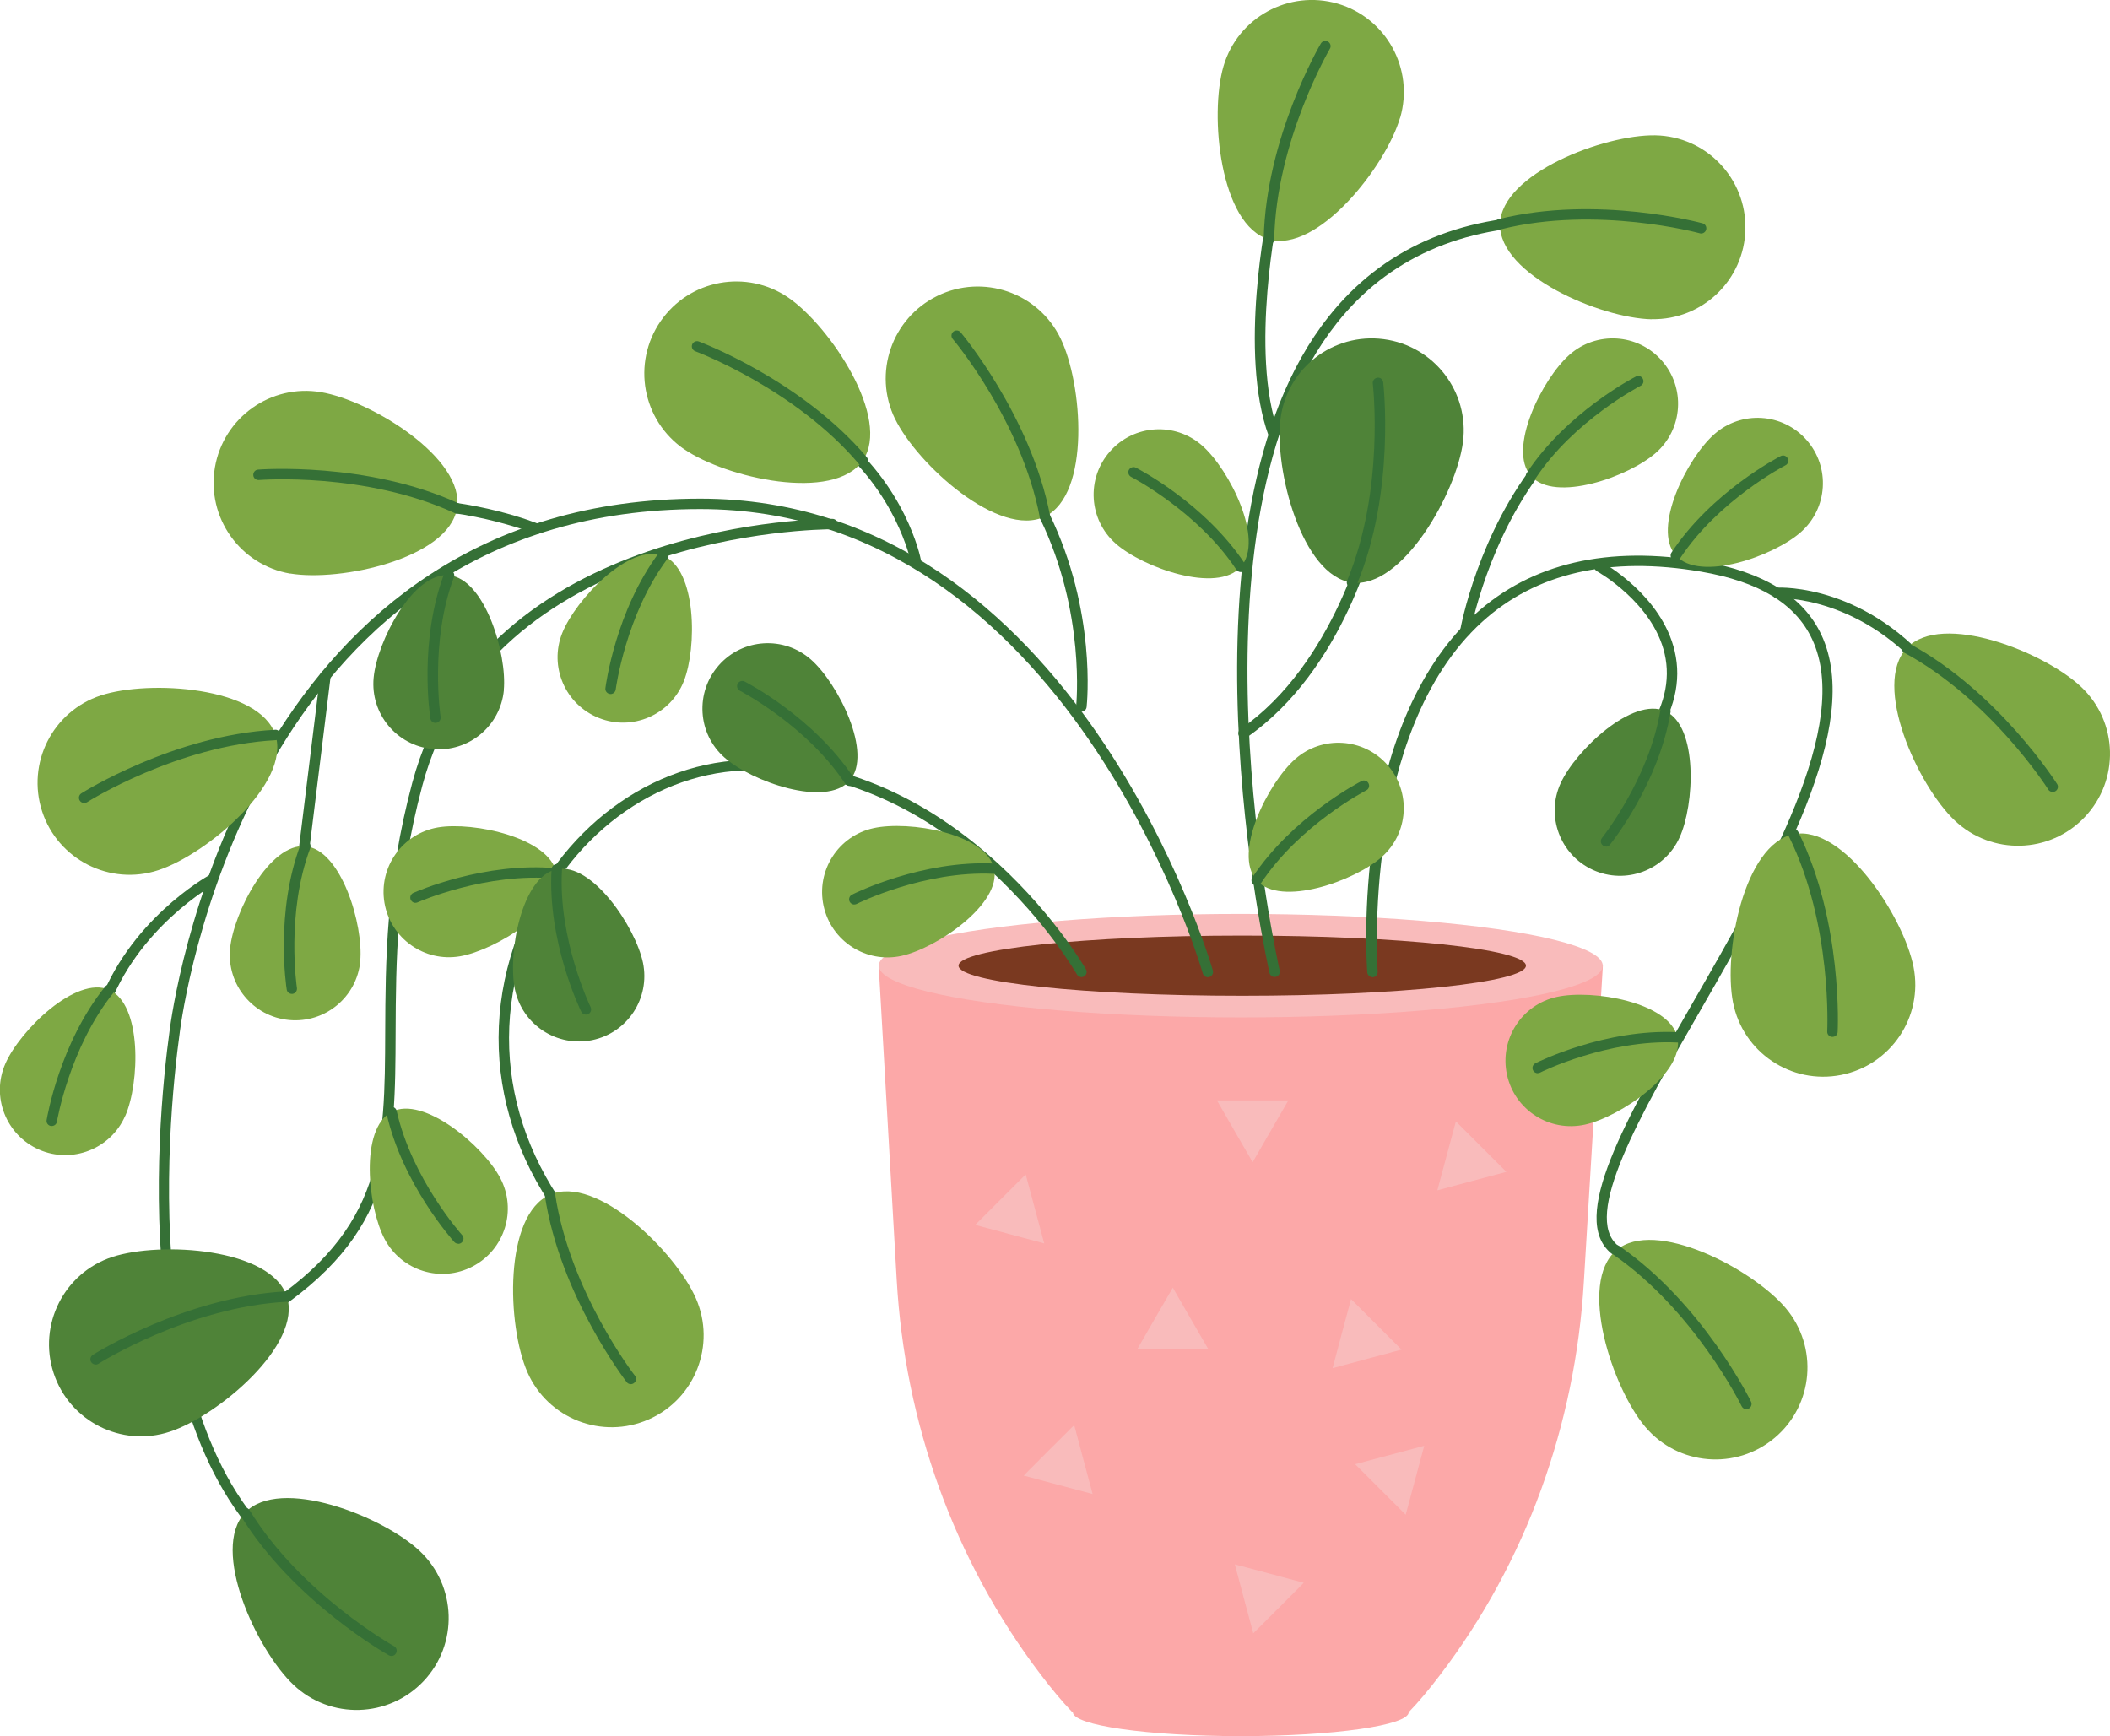 <?xml version="1.0" encoding="UTF-8"?>
<svg id="Layer_2" data-name="Layer 2" xmlns="http://www.w3.org/2000/svg" viewBox="0 0 202.67 166.77">
  <defs>
    <style>
      .cls-1 {
        fill: #f9bbbb;
      }

      .cls-1, .cls-2, .cls-3, .cls-4, .cls-5, .cls-6 {
        stroke-width: 0px;
      }

      .cls-2 {
        fill: #7a3920;
      }

      .cls-3 {
        fill: #4f8338;
      }

      .cls-4 {
        fill: #357036;
      }

      .cls-5 {
        fill: #7ea844;
      }

      .cls-6 {
        fill: #fca8a8;
      }
    </style>
  </defs>
  <g id="OBJECTS">
    <g>
      <g>
        <path class="cls-6" d="m84.42,92.76h69.54l-1.83,30.42c-.82,13.66-5.52,26.85-13.82,37.73-1.02,1.34-2.03,2.56-3,3.56h0c0,1.27-7.22,2.3-16.13,2.3s-16.13-1.03-16.13-2.3h-.05c-.99-1.03-2.03-2.28-3.08-3.67-8.3-10.93-13.01-24.17-13.79-37.87l-1.73-30.17Z"/>
        <ellipse class="cls-1" cx="119.18" cy="92.76" rx="34.77" ry="4.97"/>
        <ellipse class="cls-2" cx="119.32" cy="92.76" rx="27.25" ry="2.89"/>
        <polygon class="cls-1" points="96.09 115.24 98.52 112.81 99.41 116.13 100.3 119.44 96.98 118.55 93.67 117.66 96.09 115.24"/>
        <polygon class="cls-1" points="120.32 105.7 123.75 105.7 122.03 108.67 120.32 111.64 118.6 108.67 116.89 105.7 120.32 105.7"/>
        <polygon class="cls-1" points="142.26 110.14 139.84 107.72 138.95 111.03 138.06 114.34 141.38 113.45 144.69 112.57 142.26 110.14"/>
        <polygon class="cls-1" points="132.6 143.08 130.17 140.65 133.49 139.76 136.8 138.88 135.91 142.19 135.02 145.5 132.6 143.08"/>
        <polygon class="cls-1" points="122.81 154.47 120.38 156.89 119.49 153.58 118.61 150.27 121.92 151.15 125.23 152.04 122.81 154.47"/>
        <polygon class="cls-1" points="100.75 139.31 98.33 141.74 101.64 142.63 104.95 143.51 104.06 140.2 103.18 136.89 100.75 139.31"/>
        <polygon class="cls-1" points="132.2 127.22 134.62 129.64 131.31 130.53 128 131.42 128.88 128.1 129.77 124.79 132.2 127.22"/>
        <polygon class="cls-1" points="112.65 129.63 116.08 129.63 114.36 126.66 112.65 123.69 110.93 126.66 109.22 129.63 112.65 129.63"/>
      </g>
      <g>
        <path class="cls-4" d="m30.41,152.15c-.09,0-.17-.02-.25-.07-18.22-10.63-15.2-43.49-13.84-53.3.72-5.21,8.28-50.88,50.95-50.88,36.04,0,49.1,44.87,49.23,45.33.07.27-.08.54-.35.62-.27.07-.54-.08-.62-.35-.13-.45-12.99-44.6-48.27-44.6-41.82,0-49.25,44.9-49.96,50.02-1.34,9.66-4.33,41.99,13.35,52.3.24.14.32.45.18.68-.09.16-.26.25-.43.25Z"/>
        <path class="cls-4" d="m25.45,126.53c-.16,0-.33-.08-.42-.23-.15-.23-.08-.54.15-.69,11.75-7.57,11.78-15.5,11.82-26.49.03-6.76.06-14.43,2.6-23.93,6.82-25.44,40.02-25.36,40.36-25.35.28,0,.5.23.49.51,0,.27-.23.49-.5.49,0,0-.02,0-.04,0-1.26,0-32.83.3-39.34,24.61-2.51,9.38-2.54,16.98-2.57,23.68-.04,11.3-.08,19.47-12.28,27.32-.08.05-.18.08-.27.08Z"/>
        <path class="cls-4" d="m122.43,93.85c-.23,0-.43-.16-.49-.39-.1-.43-9.85-43.5,5.69-63.06,5.12-6.44,12.43-9.7,21.73-9.7.28,0,.5.22.5.5s-.22.5-.5.5c-8.98,0-16.03,3.14-20.94,9.32-15.24,19.18-5.6,61.79-5.5,62.21.06.27-.11.54-.37.6-.04,0-.08.01-.11.01Z"/>
        <path class="cls-4" d="m155.1,120.52c-.11,0-.22-.04-.32-.11-4.12-3.36,1.36-12.87,7.7-23.89,7.25-12.59,15.46-26.87,11.57-35.14-1.6-3.4-5.09-5.51-10.67-6.47-8.77-1.5-15.84.12-21.02,4.83-11.62,10.57-10.05,33.36-10.03,33.59.02.28-.19.52-.46.54-.26,0-.52-.19-.54-.46-.07-.95-1.63-23.5,10.35-34.4,5.42-4.93,12.77-6.63,21.86-5.08,5.85,1,9.68,3.37,11.4,7.03,4.11,8.75-4.24,23.26-11.6,36.07-5.86,10.18-11.39,19.8-7.93,22.62.21.17.25.49.07.7-.1.12-.24.18-.39.18Z"/>
        <path class="cls-4" d="m59.43,122.87c-.12,0-.24-.04-.33-.12-10.24-9.02-13.74-21.35-9.35-32.97,3.79-10.04,12.83-16.79,22.49-16.79,20.45,0,31.95,19.92,32.07,20.12.14.24.05.54-.19.68-.24.14-.55.05-.68-.19-.11-.2-11.34-19.61-31.2-19.61-9.25,0-17.91,6.49-21.56,16.15-4.23,11.21-.84,23.12,9.08,31.86.21.18.23.5.04.7-.1.11-.24.17-.37.17Z"/>
        <path class="cls-4" d="m51.58,51.31c-.06,0-.13-.01-.19-.04-.06-.02-5.73-2.34-12.99-2.39-.28,0-.5-.23-.5-.5s.23-.5.5-.5h0c7.46.05,13.13,2.36,13.36,2.46.25.11.38.4.27.65-.08.19-.27.31-.46.31Z"/>
        <path class="cls-4" d="m28.99,83.74s-.04,0-.06,0c-.27-.03-.47-.28-.43-.56l2.26-18.34c.03-.27.29-.47.56-.43.27.03.47.28.44.56l-2.26,18.34c-.03.25-.25.44-.5.44Z"/>
        <path class="cls-4" d="m9.86,97.46c-.05,0-.11,0-.16-.03-.26-.09-.4-.37-.31-.63,2.86-8.32,10.42-12.57,10.74-12.75.24-.14.55-.05.68.2.13.24.05.55-.2.68-.08.04-7.55,4.25-10.28,12.2-.07.21-.27.34-.47.34Z"/>
        <path class="cls-4" d="m87.97,54.35c-.23,0-.44-.16-.49-.4-.01-.07-1.42-6.84-7.84-11.81-.22-.17-.26-.48-.09-.7.17-.22.48-.26.7-.09,6.72,5.21,8.15,12.12,8.2,12.41.05.27-.12.53-.39.59-.03,0-.07,0-.1,0Z"/>
        <g>
          <path class="cls-5" d="m27.88,55.09c4.81.81,15.2-1.44,16.01-6.25.81-4.81-8.25-10.36-13.06-11.17-4.81-.81-9.37,2.43-10.19,7.24-.81,4.81,2.43,9.37,7.24,10.19Z"/>
          <path class="cls-4" d="m43.89,49.34c-.07,0-.14-.01-.21-.05-8.6-3.97-18.71-3.19-18.81-3.18-.28.02-.52-.18-.54-.46-.02-.28.18-.52.46-.54.1-.01,10.48-.81,19.31,3.27.25.12.36.41.24.66-.08.18-.27.29-.45.29Z"/>
        </g>
        <g>
          <path class="cls-5" d="m15.2,83.59c4.64-1.52,12.77-8.36,11.25-13-1.52-4.64-12.13-5.31-16.76-3.79-4.64,1.52-7.16,6.52-5.64,11.15s6.52,7.16,11.15,5.64Z"/>
          <path class="cls-4" d="m8.08,77.13c-.17,0-.33-.08-.42-.23-.15-.23-.08-.54.15-.69.09-.06,8.89-5.6,18.61-6.11.27-.04.51.2.53.47.01.28-.2.51-.47.53-9.45.5-18.04,5.9-18.12,5.96-.08.05-.18.08-.27.08Z"/>
        </g>
        <g>
          <path class="cls-5" d="m66.84,124.71c-1.96-4.47-9.55-11.91-14.01-9.95-4.47,1.96-4.13,12.58-2.17,17.05,1.96,4.47,7.17,6.5,11.64,4.54s6.5-7.17,4.54-11.64Z"/>
          <path class="cls-4" d="m60.59,132.96c-.15,0-.3-.07-.39-.19-.06-.08-6.42-8.31-7.87-17.94-.04-.27.15-.53.42-.57.28-.04.53.15.57.42,1.4,9.36,7.6,17.39,7.67,17.47.17.22.13.53-.09.7-.09.07-.2.11-.31.11Z"/>
        </g>
        <g>
          <path class="cls-3" d="m40.32,148.99c-3.55-3.35-13.44-7.23-16.79-3.68-3.35,3.55,1.12,13.19,4.67,16.54,3.55,3.35,9.14,3.18,12.49-.37,3.35-3.55,3.18-9.14-.37-12.49Z"/>
          <path class="cls-4" d="m37.6,159.07c-.08,0-.16-.02-.24-.06-.09-.05-9.16-5.14-14.25-13.43-.14-.24-.07-.54.16-.69.23-.15.54-.07.69.16,4.95,8.06,13.8,13.03,13.89,13.08.24.13.33.44.19.68-.09.17-.26.26-.44.26Z"/>
        </g>
        <g>
          <path class="cls-3" d="m16.3,137.53c4.64-1.52,12.77-8.36,11.25-13-1.52-4.64-12.13-5.31-16.76-3.79-4.64,1.52-7.16,6.52-5.64,11.15,1.52,4.64,6.52,7.16,11.15,5.64Z"/>
          <path class="cls-4" d="m9.18,131.07c-.16,0-.33-.08-.42-.23-.15-.23-.08-.54.15-.69.09-.06,8.89-5.6,18.61-6.11.27-.03.51.2.53.47.01.28-.2.51-.47.53-9.46.5-18.04,5.9-18.12,5.96-.08.05-.18.08-.27.08Z"/>
        </g>
        <g>
          <path class="cls-5" d="m34.6,92.32c.33-3.45-1.81-10.7-5.26-11.03s-6.92,6.38-7.24,9.84c-.33,3.45,2.2,6.52,5.66,6.85s6.52-2.2,6.85-5.66Z"/>
          <path class="cls-4" d="m28.03,95.47c-.24,0-.46-.18-.49-.42-.05-.3-1.12-7.42,1.33-13.93.1-.26.39-.39.64-.29.26.1.39.38.29.64-2.35,6.27-1.29,13.36-1.28,13.43.04.27-.14.53-.42.57-.03,0-.05,0-.08,0Z"/>
        </g>
        <g>
          <path class="cls-5" d="m44.18,91.86c3.42-.59,9.85-4.54,9.27-7.96-.59-3.42-7.97-5-11.39-4.42-3.42.59-5.71,3.83-5.13,7.25.59,3.42,3.83,5.71,7.25,5.13Z"/>
          <path class="cls-4" d="m39.91,86.73c-.19,0-.37-.11-.46-.3-.11-.25,0-.55.25-.66.28-.12,6.87-3.02,13.79-2.36.27.03.48.27.45.54-.03.27-.26.47-.54.45-6.67-.64-13.23,2.25-13.29,2.28-.07.03-.14.04-.2.04Z"/>
        </g>
        <g>
          <path class="cls-3" d="m69.59,72.77c2.6,2.3,9.72,4.83,12.01,2.23,2.3-2.6-1.1-9.35-3.7-11.64-2.6-2.3-6.57-2.05-8.86.55s-2.05,6.57.55,8.86Z"/>
          <path class="cls-4" d="m81.6,75.5c-.16,0-.32-.08-.42-.22-3.68-5.59-10.05-8.89-10.11-8.93-.25-.13-.34-.43-.22-.67.13-.24.43-.34.67-.22.27.14,6.66,3.46,10.49,9.27.15.23.09.54-.14.69-.08.06-.18.08-.27.08Z"/>
        </g>
        <g>
          <path class="cls-5" d="m107.17,52.22c2.6,2.3,9.72,4.83,12.01,2.23,2.3-2.6-1.1-9.35-3.7-11.64-2.6-2.3-6.57-2.05-8.86.55-2.3,2.6-2.05,6.57.55,8.86Z"/>
          <path class="cls-4" d="m119.18,54.95c-.16,0-.32-.08-.42-.22-3.68-5.58-10.05-8.89-10.11-8.92-.25-.13-.34-.43-.22-.67.13-.24.43-.34.67-.22.27.14,6.66,3.46,10.49,9.26.15.23.09.54-.14.69-.08.06-.18.08-.27.08Z"/>
        </g>
        <g>
          <path class="cls-5" d="m86.59,91.82c3.39-.74,9.63-4.99,8.89-8.38s-8.19-4.64-11.58-3.89c-3.39.74-5.53,4.09-4.79,7.48.74,3.39,4.09,5.53,7.48,4.79Z"/>
          <path class="cls-4" d="m82.06,86.89c-.18,0-.36-.1-.45-.28-.12-.25-.02-.55.22-.67.27-.14,6.74-3.33,13.67-2.99.28.01.49.25.48.52-.01.28-.26.51-.52.47-6.7-.33-13.11,2.85-13.17,2.89-.07.04-.15.05-.22.05Z"/>
        </g>
        <g>
          <path class="cls-5" d="m152.23,108.03c3.39-.74,9.63-4.99,8.89-8.38-.74-3.39-8.19-4.64-11.58-3.89-3.39.74-5.53,4.09-4.79,7.48.74,3.39,4.09,5.53,7.48,4.79Z"/>
          <path class="cls-4" d="m147.7,103.09c-.18,0-.36-.1-.45-.28-.12-.25-.02-.55.22-.67.27-.14,6.73-3.34,13.67-2.99.28.01.49.25.48.52-.01.28-.25.5-.52.47-6.68-.32-13.11,2.85-13.17,2.89-.07.04-.15.05-.22.05Z"/>
        </g>
        <g>
          <path class="cls-5" d="m48.05,113.16c-1.62-3.07-7.37-7.96-10.44-6.35s-2.29,9.13-.67,12.2c1.62,3.07,5.41,4.25,8.48,2.63,3.07-1.62,4.25-5.41,2.63-8.48Z"/>
          <path class="cls-4" d="m44.01,119.47c-.14,0-.27-.06-.37-.16-.2-.23-5-5.6-6.52-12.38-.06-.27.11-.54.38-.6.27-.06.54.11.6.38,1.46,6.52,6.24,11.88,6.29,11.93.19.21.17.52-.04.71-.1.09-.22.13-.33.13Z"/>
        </g>
        <g>
          <path class="cls-3" d="m48.39,66.29c.33-3.45-1.81-10.7-5.26-11.03s-6.92,6.38-7.24,9.84c-.33,3.45,2.2,6.52,5.66,6.85,3.45.33,6.52-2.2,6.85-5.66Z"/>
          <path class="cls-4" d="m41.83,69.44c-.24,0-.46-.18-.49-.42-.05-.3-1.12-7.42,1.33-13.93.1-.26.39-.39.64-.29.26.1.39.38.29.64-2.35,6.26-1.29,13.35-1.28,13.42.04.27-.14.53-.42.57-.03,0-.05,0-.08,0Z"/>
        </g>
        <g>
          <path class="cls-5" d="m65.68,65.44c1.28-3.22,1.24-10.78-1.98-12.05-3.22-1.28-8.42,4.21-9.7,7.43-1.28,3.22.3,6.87,3.53,8.15,3.22,1.28,6.87-.3,8.15-3.53Z"/>
          <path class="cls-4" d="m58.64,66.66s-.04,0-.06,0c-.27-.04-.47-.29-.43-.56.04-.3.99-7.44,5.15-13.01.16-.22.48-.27.7-.1.22.17.27.48.1.7-4,5.36-4.95,12.47-4.96,12.54-.03.25-.25.44-.5.44Z"/>
        </g>
        <g>
          <path class="cls-3" d="m61.76,92.48c-.71-3.4-4.89-9.68-8.29-8.98s-4.72,8.14-4.01,11.54c.71,3.4,4.03,5.57,7.43,4.87,3.4-.71,5.57-4.03,4.87-7.43Z"/>
          <path class="cls-4" d="m56.28,97.46c-.19,0-.36-.1-.45-.28-.13-.27-3.26-6.76-2.85-13.7.02-.28.26-.5.53-.47.28.02.49.25.47.53-.39,6.67,2.72,13.14,2.75,13.2.12.25.02.55-.23.67-.07.03-.15.05-.22.05Z"/>
        </g>
        <g>
          <path class="cls-5" d="m12.03,107.2c1.39-3.18,1.63-10.73-1.55-12.12-3.18-1.39-8.56,3.9-9.96,7.08s.06,6.88,3.23,8.27,6.88-.06,8.27-3.23Z"/>
          <path class="cls-4" d="m4.97,108.16s-.05,0-.08,0c-.27-.04-.46-.3-.41-.57.05-.3,1.26-7.4,5.62-12.82.17-.21.49-.25.7-.08.21.17.25.49.08.7-4.19,5.21-5.4,12.28-5.41,12.35-.04.25-.25.42-.49.42Z"/>
        </g>
        <g>
          <path class="cls-5" d="m65.72,43.15c4.02,2.77,14.38,5.11,17.15,1.09,2.77-4.02-3.11-12.87-7.13-15.64-4.02-2.77-9.52-1.76-12.29,2.26s-1.76,9.52,2.26,12.29Z"/>
          <path class="cls-4" d="m82.87,44.74c-.14,0-.28-.06-.38-.18-6.12-7.22-15.62-10.79-15.71-10.82-.26-.1-.39-.38-.3-.64.1-.26.38-.39.64-.3.1.04,9.84,3.69,16.13,11.11.18.21.15.53-.06.7-.09.08-.21.12-.32.12Z"/>
        </g>
        <g>
          <path class="cls-5" d="m85.97,40.23c2.14,4.39,10.02,11.52,14.41,9.38,4.39-2.14,3.62-12.74,1.48-17.12-2.14-4.39-7.43-6.21-11.82-4.07-4.39,2.14-6.21,7.43-4.07,11.82Z"/>
          <path class="cls-4" d="m100.37,50.11c-.24,0-.44-.17-.49-.41-1.78-9.29-8.3-17.07-8.37-17.14-.18-.21-.15-.53.06-.7.21-.18.53-.15.7.06.07.08,6.75,8.05,8.59,17.6.05.27-.13.53-.4.59-.03,0-.06,0-.09,0Z"/>
        </g>
        <path class="cls-4" d="m122.34,42.24c-.2,0-.39-.12-.47-.33-2.94-8.02-.16-21.34-.04-21.91.06-.27.32-.44.59-.38.27.06.44.32.39.59-.03.13-2.84,13.6,0,21.35.1.26-.04.55-.3.64-.06.02-.11.03-.17.03Z"/>
        <path class="cls-4" d="m119.44,70.95c-.16,0-.31-.08-.41-.22-.16-.23-.1-.54.13-.7,9.1-6.3,12.08-19.21,12.11-19.34.06-.27.33-.43.6-.38.27.06.44.33.38.6-.12.54-3.09,13.42-12.52,19.94-.09.06-.19.09-.28.09Z"/>
        <path class="cls-4" d="m103.87,68.36s-.04,0-.06,0c-.27-.03-.47-.28-.44-.55,0-.09.93-8.93-3.46-17.98-.12-.25-.02-.55.23-.67.25-.12.55-.02.67.23,4.52,9.32,3.6,18.16,3.56,18.53-.03.26-.25.44-.5.44Z"/>
        <g>
          <path class="cls-5" d="m134.48,11.31c-1.37,4.68-7.93,13.04-12.61,11.68-4.68-1.37-5.72-11.94-4.35-16.63,1.37-4.68,6.27-7.37,10.96-6.01,4.68,1.37,7.37,6.27,6.01,10.96Z"/>
          <path class="cls-4" d="m121.87,23.49h0c-.28,0-.5-.23-.49-.51.19-9.73,5.43-18.71,5.49-18.8.14-.24.45-.32.69-.18.24.14.32.45.18.68-.05.09-5.16,8.85-5.35,18.31,0,.27-.23.49-.5.49Z"/>
        </g>
        <g>
          <path class="cls-5" d="m158.64,30.67c-4.88-.1-14.66-4.25-14.56-9.13.1-4.88,10.04-8.63,14.92-8.54s8.75,4.13,8.65,9.01c-.1,4.88-4.13,8.75-9.01,8.65Z"/>
          <path class="cls-4" d="m163.4,22.43s-.09,0-.13-.02c-.1-.03-9.9-2.68-19.07-.39-.27.06-.54-.1-.61-.36-.07-.27.1-.54.36-.61,9.44-2.35,19.48.37,19.58.4.27.07.42.35.35.61-.06.22-.26.37-.48.37Z"/>
        </g>
        <g>
          <path class="cls-3" d="m123,40.2c-.63,4.84,2.02,15.13,6.86,15.76,4.84.63,10.03-8.64,10.66-13.48.63-4.84-2.78-9.27-7.62-9.9-4.84-.63-9.27,2.78-9.9,7.62Z"/>
          <path class="cls-4" d="m129.86,56.45c-.06,0-.13-.01-.19-.04-.25-.11-.38-.4-.27-.65,3.63-8.75,2.47-18.82,2.46-18.92-.03-.27.16-.52.44-.56.28-.04.52.16.56.44.01.1,1.21,10.44-2.53,19.42-.08.19-.27.31-.46.31Z"/>
        </g>
        <g>
          <path class="cls-5" d="m132.71,82.33c-2.6,2.3-9.72,4.83-12.01,2.23-2.3-2.6,1.1-9.35,3.7-11.64,2.6-2.3,6.57-2.05,8.86.55,2.3,2.6,2.05,6.57-.55,8.86Z"/>
          <path class="cls-4" d="m120.7,85.06c-.09,0-.19-.03-.27-.08-.23-.15-.29-.46-.14-.69,3.83-5.8,10.22-9.13,10.49-9.26.24-.13.55-.03.67.22.13.25.03.55-.22.67-.06.03-6.43,3.34-10.11,8.92-.1.15-.26.22-.42.22Z"/>
        </g>
        <g>
          <path class="cls-5" d="m172.97,51.12c-2.6,2.3-9.72,4.83-12.01,2.23-2.3-2.6,1.1-9.35,3.7-11.64,2.6-2.3,6.57-2.05,8.86.55,2.3,2.6,2.05,6.57-.55,8.86Z"/>
          <path class="cls-4" d="m160.96,53.85c-.09,0-.19-.03-.27-.08-.23-.15-.29-.46-.14-.69,3.83-5.81,10.22-9.13,10.49-9.27.24-.13.55-.03.67.22.13.25.03.55-.22.67-.06.03-6.43,3.34-10.11,8.93-.1.15-.26.22-.42.22Z"/>
        </g>
        <path class="cls-4" d="m140.74,61.13s-.06,0-.09,0c-.27-.05-.45-.31-.4-.58.07-.38,1.73-9.39,7.62-16.62.17-.21.49-.25.7-.07.21.17.25.49.07.7-5.73,7.02-7.4,16.07-7.41,16.16-.04.24-.25.41-.49.41Z"/>
        <path class="cls-4" d="m158.35,71.55c-.1,0-.2-.03-.29-.09-.23-.16-.28-.47-.12-.7,1.89-2.71,2.55-5.39,1.95-7.97-1.13-4.9-6.43-7.88-6.49-7.91-.24-.13-.33-.44-.2-.68.13-.24.44-.33.68-.2.23.13,5.74,3.22,6.98,8.56.67,2.87-.04,5.82-2.1,8.77-.1.14-.25.21-.41.21Z"/>
        <path class="cls-4" d="m185.91,65.63c-.15,0-.29-.07-.39-.19-6.54-8.3-14.69-7.99-14.78-7.99-.28.03-.51-.2-.52-.47-.01-.28.2-.51.47-.53.35-.02,8.74-.36,15.62,8.37.17.22.13.53-.08.7-.09.07-.2.11-.31.11Z"/>
        <g>
          <path class="cls-5" d="m159.06,43.49c-2.6,2.3-9.72,4.83-12.01,2.23s1.1-9.35,3.7-11.64c2.6-2.3,6.57-2.05,8.86.55,2.3,2.6,2.05,6.57-.55,8.86Z"/>
          <path class="cls-4" d="m147.05,46.21c-.09,0-.19-.03-.27-.08-.23-.15-.29-.46-.14-.69,3.83-5.81,10.22-9.13,10.49-9.27.24-.13.55-.03.67.22.13.25.03.55-.22.67-.06.03-6.43,3.34-10.11,8.93-.1.15-.26.22-.42.22Z"/>
        </g>
        <g>
          <path class="cls-5" d="m187.75,78.81c-3.54-3.36-7.96-13.02-4.6-16.56,3.36-3.54,13.24.39,16.77,3.75,3.54,3.36,3.68,8.95.32,12.49-3.36,3.54-8.95,3.68-12.49.32Z"/>
          <path class="cls-4" d="m197.16,76.07c-.17,0-.33-.08-.42-.23-.05-.09-5.51-8.65-13.83-13.14-.24-.13-.33-.43-.2-.68.13-.24.43-.33.68-.2,8.56,4.62,14.14,13.4,14.2,13.49.15.23.08.54-.16.69-.08.05-.17.08-.27.08Z"/>
        </g>
        <g>
          <path class="cls-5" d="m166.46,96.3c-.94-4.79,1.04-15.23,5.83-16.17s10.57,7.97,11.51,12.76-2.18,9.43-6.97,10.37c-4.79.94-9.43-2.18-10.37-6.97Z"/>
          <path class="cls-4" d="m176.01,99.6s-.02,0-.03,0c-.28-.01-.49-.25-.47-.53,0-.1.51-10.24-3.68-18.72-.12-.25-.02-.55.23-.67.25-.12.55-.02.67.23,4.31,8.72,3.79,19.11,3.78,19.22-.01.27-.24.47-.5.47Z"/>
        </g>
        <g>
          <path class="cls-5" d="m158.03,137.06c-3.15-3.72-6.5-13.81-2.78-16.96,3.72-3.15,13.12,1.82,16.27,5.55,3.15,3.73,2.69,9.3-1.04,12.45-3.72,3.15-9.3,2.69-12.45-1.04Z"/>
          <path class="cls-4" d="m167.74,135.36c-.19,0-.36-.1-.45-.28-.04-.09-4.54-9.19-12.32-14.56-.23-.16-.28-.47-.13-.7.16-.23.47-.29.7-.13,8.01,5.53,12.61,14.85,12.65,14.95.12.25.02.55-.23.67-.07.03-.14.05-.22.05Z"/>
        </g>
        <g>
          <path class="cls-3" d="m149.9,75.24c1.44-3.15,6.91-8.36,10.07-6.92,3.15,1.44,2.8,8.99,1.35,12.14-1.44,3.15-5.17,4.54-8.32,3.1-3.15-1.44-4.54-5.17-3.1-8.32Z"/>
          <path class="cls-4" d="m154.26,81.31c-.11,0-.22-.04-.31-.11-.22-.17-.25-.49-.08-.7.04-.06,4.52-5.67,5.61-12.26.04-.27.3-.46.57-.41.27.05.46.3.41.58-1.14,6.86-5.63,12.49-5.82,12.73-.1.12-.24.19-.39.19Z"/>
        </g>
      </g>
    </g>
  </g>
</svg>